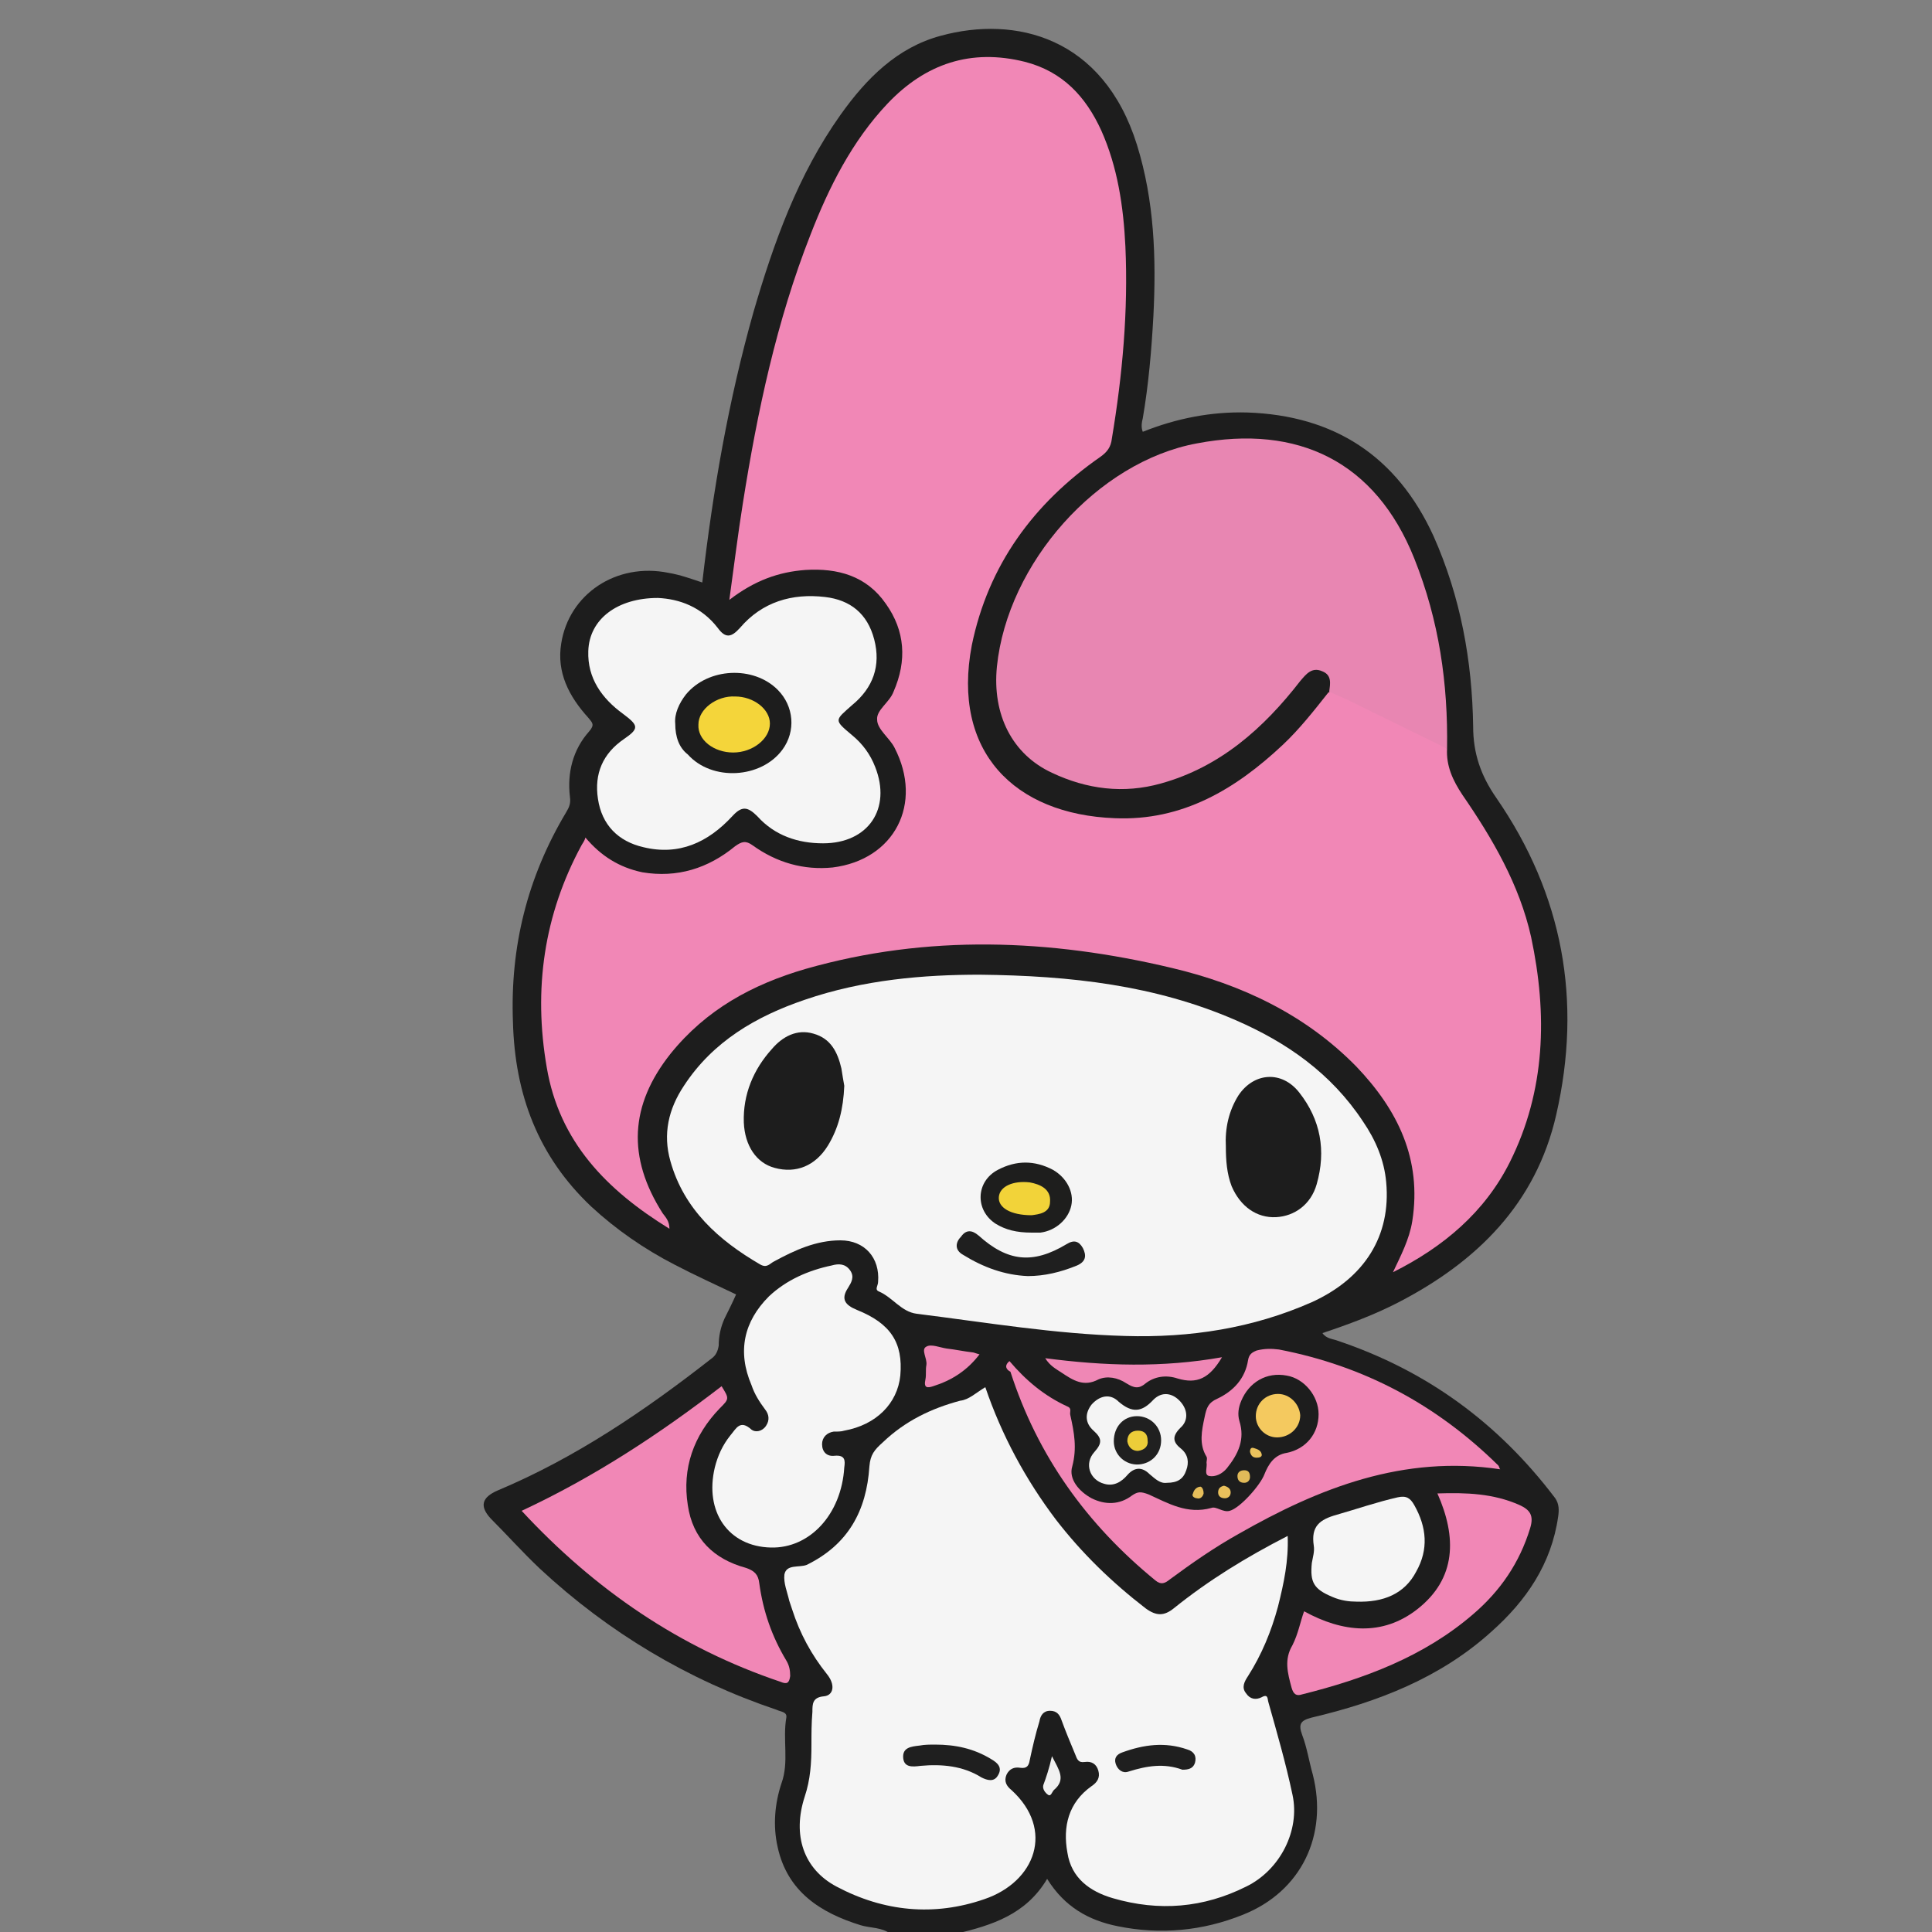 <?xml version="1.0" encoding="utf-8"?>
<!-- Generator: Adobe Illustrator 25.4.1, SVG Export Plug-In . SVG Version: 6.00 Build 0)  -->
<svg version="1.1" id="Capa_1" xmlns="http://www.w3.org/2000/svg" xmlns:xlink="http://www.w3.org/1999/xlink" x="0px" y="0px"
	 viewBox="0 0 200 200" style="enable-background:new 0 0 200 200;" xml:space="preserve">
<rect x="0" y="0" width="200" height="200" fill="#808080" stroke="none"/>
<style type="text/css">
	.st0{fill:#FEFEFE;}
	.st1{fill:#1D1D1D;}
	.st2{fill:#F187B6;}
	.st3{fill:#F5F5F5;}
	.st4{fill:#E886B2;}
	.st5{fill:#F4F4F4;}
	.st6{fill:#EF87B5;}
	.st7{fill:#F4C95F;}
	.st8{fill:#F1F1F1;}
	.st9{fill:#E1BA59;}
	.st10{fill:#EAC15C;}
	.st11{fill:#E6BE5B;}
	.st12{fill:#ECC35D;}
	.st13{fill:#1E1E1D;}
	.st14{fill:#1F1F1F;}
	.st15{fill:#202020;}
	.st16{fill:#F2D339;}
	.st17{fill:#F4D53A;}
	.st18{fill:#ECCD39;}
</style>
<g>
	<g>
		<path class="st1" d="M92.2,200.2c-0.9-0.7-2.1-0.6-3.1-0.9c-4.2-1.3-7.6-3.5-8.6-8.1c-0.5-2.2-0.3-4.5,0.4-6.6
			c0.8-2.2,0.1-4.5,0.5-6.8c0.1-0.6-0.6-0.6-1-0.8c-9.2-3.1-17.4-8-24.5-14.6c-1.8-1.7-3.4-3.5-5.1-5.2c-1.2-1.3-0.9-2.2,0.7-2.9
			c8.1-3.4,15.3-8.3,22.2-13.7c0.4-0.3,0.6-0.7,0.7-1.3c0-1,0.2-1.9,0.6-2.8c0.4-0.8,0.8-1.6,1.2-2.5c-2.1-1-4.3-2-6.4-3.1
			c-3.1-1.6-6-3.6-8.6-6c-5.5-5.2-7.9-11.6-8.1-19.1c-0.3-7.8,1.5-15,5.5-21.7c0.3-0.5,0.5-0.9,0.4-1.6c-0.3-2.5,0.3-4.9,2-6.8
			c0.6-0.7,0.3-0.9-0.1-1.4c-2-2.2-3.3-4.7-2.8-7.7c0.8-5.1,5.7-8.4,11.1-7.3c1.2,0.2,2.3,0.6,3.5,1c1.1-9.5,2.7-18.8,5.3-28
			c2.1-7.2,4.6-14.2,9-20.4c2.7-3.8,5.9-7,10.4-8.2c7.7-2.1,16.8,0.1,20.3,11.3c1.8,5.8,2,11.7,1.7,17.7c-0.2,3.6-0.5,7.1-1.1,10.6
			c-0.1,0.4-0.2,0.9,0,1.4c3.5-1.4,7.1-2.1,10.8-2c9,0.3,15.5,4.5,19.3,12.8c2.8,6.3,4,12.9,4.1,19.7c0,2.8,0.8,5.1,2.4,7.4
			c6.9,10,8.9,21,6.2,32.8c-2.1,9.2-8.2,15.2-16.3,19.4c-2.5,1.3-5.2,2.3-7.9,3.2c0.4,0.6,1.1,0.6,1.6,0.8
			c9.2,3.1,16.6,8.5,22.5,16.3c0.4,0.6,0.4,1.2,0.3,1.9c-0.7,4.9-3.3,8.7-6.9,11.9c-5.3,4.8-11.8,7.3-18.6,8.9
			c-1.2,0.3-1.4,0.7-1,1.8c0.5,1.3,0.7,2.7,1.1,4.1c1.6,6.3-1.2,12.1-7.2,14.5c-4.2,1.7-8.6,2.1-13,1.2c-3-0.6-5.5-2-7.3-4.9
			c-2.2,3.7-5.7,4.8-9.5,5.7C96.9,200.2,94.5,200.2,92.2,200.2z"/>
		<path class="st2" d="M149.8,77.5c-0.1,1.8,0.6,3.3,1.6,4.8c3.1,4.5,5.9,9.3,7.1,14.7c1.7,8,1.5,15.9-2.2,23.3
			c-2.6,5.2-6.9,8.8-12.1,11.4c0.8-1.7,1.7-3.4,2-5.3c1-6.4-1.5-11.5-5.8-16c-5.3-5.4-11.9-8.5-19.1-10.2c-12.6-3-25.3-3.5-37.9,0.1
			c-5.5,1.6-10.3,4.2-14,8.8c-4.2,5.3-4.5,10.7-0.8,16.5c0.3,0.4,0.7,0.8,0.7,1.6c-6.5-4-11.4-9-12.7-16.7c-1.4-8.1-0.3-15.8,3.6-23
			c0.1-0.2,0.3-0.4,0.4-0.8c1.6,1.9,3.5,3.1,5.9,3.6c3.6,0.6,6.8-0.4,9.6-2.7c0.7-0.5,1.1-0.6,1.8-0.1c2.5,1.8,5.3,2.6,8.3,2.3
			c6.4-0.8,9.4-6.6,6.4-12.4c-0.5-1-1.8-1.9-1.8-2.9c-0.1-1,1.3-1.8,1.7-2.9c1.4-3.2,1.2-6.3-0.8-9.1c-2-2.9-5-3.7-8.3-3.5
			c-2.8,0.2-5.3,1.1-7.9,3.1c0.5-3.6,0.9-6.9,1.4-10c1.5-9.5,3.5-18.9,7-27.8c1.9-4.9,4.3-9.7,8-13.6c3.9-4.1,8.6-5.7,14.2-4.3
			c3.9,1,6.3,3.6,7.9,7.1c1.7,3.8,2.3,7.9,2.5,12c0.3,6.7-0.3,13.3-1.4,19.9c-0.1,0.9-0.5,1.4-1.2,1.9c-6.9,4.8-11.6,11.2-13.3,19.5
			c-2.1,11,4.4,17.5,14.8,17.9c7,0.3,12.5-3,17.4-7.6c1.7-1.6,3.2-3.5,4.7-5.4c0.4-0.3,0.9-0.1,1.3,0.1c3.4,1.7,6.8,3.3,10.1,5.1
			C149.3,77,149.6,77.3,149.8,77.5z"/>
		<path class="st3" d="M101.4,100.9c9.5,0.1,18.2,1.1,26.5,4.7c5.3,2.3,9.9,5.5,13.2,10.5c1.3,1.9,2.2,4,2.4,6.3
			c0.5,5.5-2.2,9.9-7.7,12.4c-6.1,2.7-12.6,3.7-19.3,3.5c-7.3-0.2-14.4-1.4-21.6-2.3c-1.6-0.2-2.5-1.7-3.9-2.3
			c-0.5-0.2-0.1-0.6-0.1-1c0.2-2.5-1.4-4.3-3.9-4.3c-2.5,0-4.7,1-6.9,2.2c-0.4,0.2-0.7,0.7-1.4,0.3c-4.3-2.5-7.9-5.7-9.3-10.7
			c-0.8-2.8-0.2-5.4,1.4-7.8c3-4.6,7.5-7.2,12.5-8.9C89.4,101.4,95.7,100.9,101.4,100.9z"/>
		<path class="st3" d="M102,143.6c1.7,5,4.2,9.6,7.3,13.7c2.7,3.5,5.8,6.5,9.3,9.2c1.1,0.8,1.9,0.8,2.9,0c3.6-2.9,7.5-5.3,11.8-7.5
			c0.1,2.6-0.4,4.9-1,7.3c-0.7,2.6-1.7,5-3.1,7.2c-0.4,0.6-0.7,1.2-0.2,1.8c0.4,0.6,1,0.7,1.6,0.4c0.7-0.4,0.6,0.2,0.7,0.5
			c0.9,3.2,1.8,6.3,2.5,9.6c0.8,3.7-1.3,7.8-4.8,9.5c-4.4,2.2-9,2.6-13.8,1.2c-2.4-0.7-4.3-2.1-4.7-4.7c-0.5-2.7,0.1-5.2,2.5-6.9
			c0.6-0.4,0.9-0.9,0.7-1.6c-0.2-0.7-0.7-1-1.4-0.9c-0.7,0.1-0.8-0.3-1-0.8c-0.5-1.2-1-2.4-1.4-3.5c-0.2-0.6-0.5-1-1.2-1
			c-0.7,0-1,0.5-1.1,1.1c-0.4,1.3-0.7,2.6-1,4c-0.1,0.6-0.3,0.9-1,0.8c-0.6-0.1-1.1,0.1-1.4,0.7c-0.3,0.7,0,1.2,0.5,1.6
			c4.5,4.1,2.5,9.5-2.8,11.3c-5.2,1.8-10.4,1.3-15.3-1.3c-3.4-1.8-4.6-5.3-3.3-9.3c0.6-1.8,0.7-3.5,0.7-5.4c0-1.1,0-2.2,0.1-3.4
			c0-0.8,0-1.5,1.2-1.6c1-0.1,1.2-1.2,0.3-2.3c-1.6-2-2.8-4.2-3.6-6.7c-0.1-0.3-0.2-0.6-0.3-0.9c-0.2-0.9-0.6-1.8-0.5-2.7
			c0.2-1.1,1.5-0.7,2.3-1c4.3-2.1,6.2-5.6,6.5-10.2c0.1-1.2,0.5-1.7,1.4-2.5c2.3-2.2,5-3.5,8-4.3C100.3,144.9,101,144.2,102,143.6z"
			/>
		<path class="st4" d="M149.8,77.5c-3.5-1.7-6.9-3.4-10.4-5.1c-0.6-0.3-1.2-0.5-1.8-0.8c0.1-0.8,0.3-1.7-0.7-2.1
			c-1.1-0.5-1.7,0.3-2.3,1c-3.8,4.9-8.3,8.9-14.4,10.6c-3.9,1.1-7.7,0.6-11.3-1.1c-4.1-1.9-6.2-6-5.7-11
			c1.1-10.7,10.4-21.2,20.7-23.1c10.5-2,18.5,1.9,22.5,11.9C149,64.3,149.9,70.8,149.8,77.5z"/>
		<path class="st3" d="M68.1,61.9c2.2,0.1,4.5,0.9,6.2,3.1c0.8,1.1,1.4,1,2.3,0c2.3-2.7,5.4-3.6,8.8-3.2c2.6,0.3,4.4,1.7,5.1,4.4
			c0.7,2.7-0.1,5-2.3,6.8c-1.8,1.6-1.9,1.5,0,3.1c1.1,0.9,1.9,2,2.4,3.3c1.7,4.3-0.7,7.9-5.4,7.9c-2.6,0-5-0.8-6.8-2.8
			c-1-1-1.6-1.1-2.6,0c-2.5,2.7-5.5,4.1-9.2,3.2c-2.6-0.6-4.3-2.3-4.7-5c-0.4-2.6,0.5-4.7,2.7-6.2c1.6-1.1,1.5-1.4-0.1-2.6
			c-2.2-1.6-3.7-3.7-3.6-6.5C61,64.1,63.9,61.9,68.1,61.9z"/>
		<path class="st2" d="M104.5,140.9c1.7,2,3.6,3.6,6,4.7c0.5,0.2,0.2,0.6,0.3,0.9c0.4,1.8,0.7,3.4,0.2,5.3c-0.4,1.3,0.7,2.6,2,3.3
			c1.4,0.7,2.9,0.7,4.2-0.3c0.6-0.4,0.9-0.4,1.7-0.1c2,0.9,4,2.1,6.5,1.4c0.5-0.2,1.2,0.5,1.9,0.3c1.1-0.3,3.2-2.7,3.6-3.8
			c0.4-1,1-2,2.3-2.2c2-0.4,3.3-2,3.3-4c0-1.9-1.5-3.7-3.3-4c-2.1-0.4-3.9,0.7-4.7,2.6c-0.3,0.7-0.4,1.4-0.2,2.1
			c0.6,1.9-0.1,3.4-1.3,4.9c-0.5,0.6-1.2,0.9-1.8,0.8c-0.6-0.1-0.2-0.9-0.3-1.4c0-0.2,0.1-0.4,0-0.6c-0.8-1.3-0.5-2.7-0.2-4.1
			c0.2-1,0.4-1.5,1.3-1.9c1.7-0.8,2.9-2.1,3.2-4c0.1-0.6,0.4-0.8,0.9-1c0.8-0.2,1.5-0.2,2.3-0.1c8.8,1.7,16.3,5.7,22.7,12
			c0.1,0.1,0.1,0.3,0.2,0.4c-10-1.5-18.7,1.9-27.1,6.7c-2.5,1.4-4.8,3-7.1,4.7c-0.5,0.4-0.9,0.6-1.5,0.1c-7.1-5.8-12.2-12.9-15-21.6
			C104.2,141.8,103.9,141.4,104.5,140.9z"/>
		<path class="st3" d="M79.8,160.2c-4.4-0.1-6.9-3.7-5.8-8.3c0.3-1.2,0.8-2.3,1.6-3.3c0.6-0.7,1-1.7,2.2-0.6
			c0.4,0.3,1.1,0.2,1.5-0.4c0.4-0.6,0.3-1.2-0.1-1.7c-0.6-0.8-1.1-1.6-1.4-2.5c-1.5-3.5-0.8-6.6,1.8-9.2c1.8-1.7,4.1-2.7,6.5-3.2
			c0.7-0.2,1.4-0.2,1.9,0.5c0.5,0.7,0.1,1.3-0.2,1.8c-0.8,1.2-0.3,1.8,0.9,2.3c3.5,1.4,4.8,3.4,4.5,6.8c-0.3,2.9-2.5,5.1-5.8,5.7
			c-0.3,0.1-0.7,0.1-1.1,0.1c-0.7,0.1-1.2,0.6-1.2,1.3c0,0.8,0.5,1.3,1.3,1.2c1.1-0.1,1.1,0.5,1,1.2
			C87.1,156.8,83.8,160.3,79.8,160.2z"/>
		<path class="st2" d="M54,156.4c7.5-3.5,14.2-7.9,20.7-12.9c0.8,1.3,0.8,1.3-0.2,2.3c-2.7,2.8-3.9,6.2-3.3,10
			c0.5,3.5,2.7,5.6,6,6.5c0.9,0.3,1.3,0.7,1.4,1.6c0.4,2.9,1.3,5.5,2.8,8c0.3,0.5,0.4,1,0.4,1.6c-0.1,0.7-0.3,0.9-1,0.6
			C70.4,170.6,61.6,164.6,54,156.4z"/>
		<path class="st2" d="M135,166.8c4,2.2,8.1,2.6,11.7-0.2c4.1-3.2,4.1-7.5,2.1-12c3-0.1,5.8,0,8.5,1.2c1.1,0.5,1.5,1.1,1.1,2.4
			c-1.1,3.6-3.1,6.5-5.9,8.9c-5.1,4.4-11.3,6.7-17.7,8.3c-0.6,0.2-0.9,0-1.1-0.7c-0.4-1.5-0.8-2.9,0.1-4.4
			C134.4,169.1,134.6,167.9,135,166.8z"/>
		<path class="st3" d="M140.4,165.8c-0.7,0-1.6-0.1-2.5-0.5c-1.9-0.8-2.3-1.5-2.1-3.5c0.1-0.6,0.3-1.2,0.2-1.8
			c-0.3-2,0.6-2.7,2.4-3.2c2.1-0.6,4.1-1.3,6.3-1.8c0.9-0.2,1.3,0.1,1.7,0.8c1.3,2.3,1.5,4.6,0.2,6.9
			C145.4,165,143.2,165.9,140.4,165.8z"/>
		<path class="st5" d="M120.8,153.5c-0.7,0.1-1.2-0.4-1.8-0.9c-0.8-0.8-1.6-0.7-2.3,0.1c-0.6,0.7-1.4,1.2-2.4,0.9
			c-1.5-0.4-2.1-2.1-1-3.3c0.8-0.9,0.8-1.4-0.1-2.2c-0.9-0.8-0.9-1.8-0.2-2.7c0.8-0.9,1.9-1.2,2.8-0.3c1.4,1.2,2.4,1.1,3.6-0.2
			c0.9-0.9,2-0.7,2.8,0.2c0.8,0.9,0.8,2,0,2.7c-0.9,0.9-0.8,1.5,0.1,2.2c0.7,0.6,0.8,1.4,0.5,2.2
			C122.5,153.1,121.9,153.5,120.8,153.5z"/>
		<path class="st6" d="M126.5,140.5c-1.3,2.2-2.6,2.8-4.6,2.2c-1.2-0.4-2.4-0.2-3.3,0.5c-0.7,0.6-1.2,0.5-2,0
			c-0.9-0.6-2-0.8-2.9-0.4c-1.5,0.8-2.6,0.1-3.8-0.7c-0.6-0.4-1.2-0.7-1.7-1.5C114.3,141.4,120.3,141.6,126.5,140.5z"/>
		<path class="st7" d="M132.3,144.3c1.2,0,2.2,1,2.3,2.2c0,1.3-1.1,2.3-2.4,2.3c-1.2,0-2.2-1-2.2-2.2
			C130,145.3,131,144.3,132.3,144.3z"/>
		<path class="st6" d="M101.4,140.2c-1.3,1.7-2.9,2.7-4.8,3.3c-0.6,0.2-1,0.2-0.8-0.7c0.1-0.5,0-1,0.1-1.5c0.1-0.7-0.6-1.6,0-1.9
			c0.5-0.3,1.4,0.1,2.1,0.2c0.9,0.1,1.8,0.3,2.7,0.4C100.8,140,101,140.1,101.4,140.2z"/>
		<path class="st8" d="M108.9,181.8c0.7,1.4,1.5,2.4,0.2,3.5c-0.2,0.2-0.3,0.7-0.6,0.5c-0.3-0.2-0.6-0.6-0.5-1
			C108.3,184,108.6,183.1,108.9,181.8z"/>
		<path class="st9" d="M129.4,152.9c0,0.3-0.2,0.6-0.6,0.6c-0.5,0-0.7-0.3-0.7-0.7c0-0.4,0.3-0.6,0.7-0.6
			C129.2,152.2,129.4,152.4,129.4,152.9z"/>
		<path class="st10" d="M126.7,153.8c0.4,0.1,0.7,0.3,0.7,0.7c0,0.4-0.3,0.6-0.6,0.6c-0.4,0-0.7-0.2-0.7-0.6
			C126.1,154.1,126.3,153.9,126.7,153.8z"/>
		<path class="st11" d="M124.6,154.6c-0.1,0.4-0.4,0.6-0.7,0.5c-0.2,0-0.6-0.2-0.4-0.5c0.1-0.4,0.4-0.7,0.8-0.7
			C124.5,154,124.6,154.3,124.6,154.6z"/>
		<path class="st12" d="M129.4,150.3c0-0.3,0.1-0.5,0.4-0.4c0.3,0.1,0.7,0.2,0.8,0.6c0.1,0.3-0.2,0.4-0.5,0.4
			C129.7,150.9,129.5,150.7,129.4,150.3z"/>
		<path class="st1" d="M87.4,112.4c-0.1,2.4-0.6,4.4-1.7,6.2c-1.3,2.1-3.3,2.9-5.5,2.3c-1.9-0.5-3.1-2.3-3.2-4.7
			c-0.1-2.9,1-5.5,2.9-7.6c1.1-1.3,2.6-2.1,4.3-1.6c1.8,0.5,2.5,1.9,2.9,3.6C87.2,111.2,87.3,111.9,87.4,112.4z"/>
		<path class="st1" d="M126.9,118.7c-0.1-1.9,0.3-3.7,1.3-5.3c1.6-2.4,4.5-2.6,6.3-0.3c2.2,2.8,2.8,6,1.8,9.5
			c-0.6,2.1-2.3,3.3-4.2,3.4c-2,0.1-3.7-1.1-4.6-3.2C127,121.5,126.9,120.1,126.9,118.7z"/>
		<path class="st13" d="M106.8,127.6c-1.6,0-2.7-0.3-3.7-0.9c-2.2-1.4-2.1-4.4,0.2-5.6c1.9-1,3.8-1,5.7,0c1.4,0.8,2.2,2.3,1.9,3.7
			c-0.3,1.4-1.6,2.6-3.2,2.8C107.2,127.6,106.7,127.6,106.8,127.6z"/>
		<path class="st14" d="M106.4,132.1c-2.4-0.1-4.6-0.9-6.7-2.2c-0.9-0.5-0.8-1.3-0.2-1.9c0.5-0.7,1.1-0.7,1.8-0.1
			c3,2.7,5.6,3,9.1,0.9c0.8-0.5,1.3-0.3,1.7,0.4c0.4,0.8,0.3,1.4-0.6,1.8C109.8,131.7,108.1,132.1,106.4,132.1z"/>
		<path class="st14" d="M96.8,180.6c2.1,0,4,0.4,5.8,1.5c0.7,0.4,1.2,0.9,0.7,1.7c-0.4,0.7-1.1,0.5-1.7,0.2
			c-1.9-1.2-4.1-1.4-6.3-1.2c-0.8,0.1-1.7,0.2-1.8-0.8c-0.1-1.1,0.8-1.2,1.7-1.3C95.7,180.6,96.3,180.6,96.8,180.6z"/>
		<path class="st14" d="M122.4,183.2c-1.9-0.7-3.7-0.4-5.6,0.2c-0.6,0.2-1.1-0.2-1.3-0.8c-0.2-0.6,0.1-1,0.7-1.2
			c2.2-0.8,4.4-1.1,6.7-0.3c0.7,0.2,1,0.7,0.8,1.4C123.5,183.1,123,183.2,122.4,183.2z"/>
		<path class="st1" d="M69.9,74.9c-0.1-1,0.4-2.1,1.1-3c2.3-2.8,7-3,9.5-0.5c1.7,1.7,1.9,4.3,0.5,6.2c-2.2,3-7.3,3.3-9.8,0.5
			C70.3,77.4,69.9,76.3,69.9,74.9z"/>
		<path class="st15" d="M117.7,146.6c1.4,0,2.5,1.1,2.5,2.5c0,1.4-1,2.4-2.3,2.5c-1.4,0.1-2.6-1-2.6-2.4
			C115.3,147.7,116.3,146.6,117.7,146.6z"/>
		<path class="st16" d="M106.8,125.8c-2.2,0-3.5-0.8-3.4-1.9c0.1-1.1,1.5-1.7,3.2-1.5c1.1,0.2,2.2,0.7,2.1,2
			C108.7,125.6,107.5,125.7,106.8,125.8z"/>
		<path class="st17" d="M75.9,77.9c-2,0-3.7-1.3-3.6-2.9c0-1.6,1.9-3,3.8-2.9c1.9,0,3.6,1.3,3.6,2.8C79.7,76.5,77.9,77.9,75.9,77.9z
			"/>
		<path class="st18" d="M117.8,150.2c-0.6,0-1-0.4-1.1-1c0-0.7,0.4-1.1,1.1-1.1c0.7,0,1,0.4,1,1
			C118.9,149.7,118.5,150.1,117.8,150.2z"/>
	</g>
</g>
</svg>
